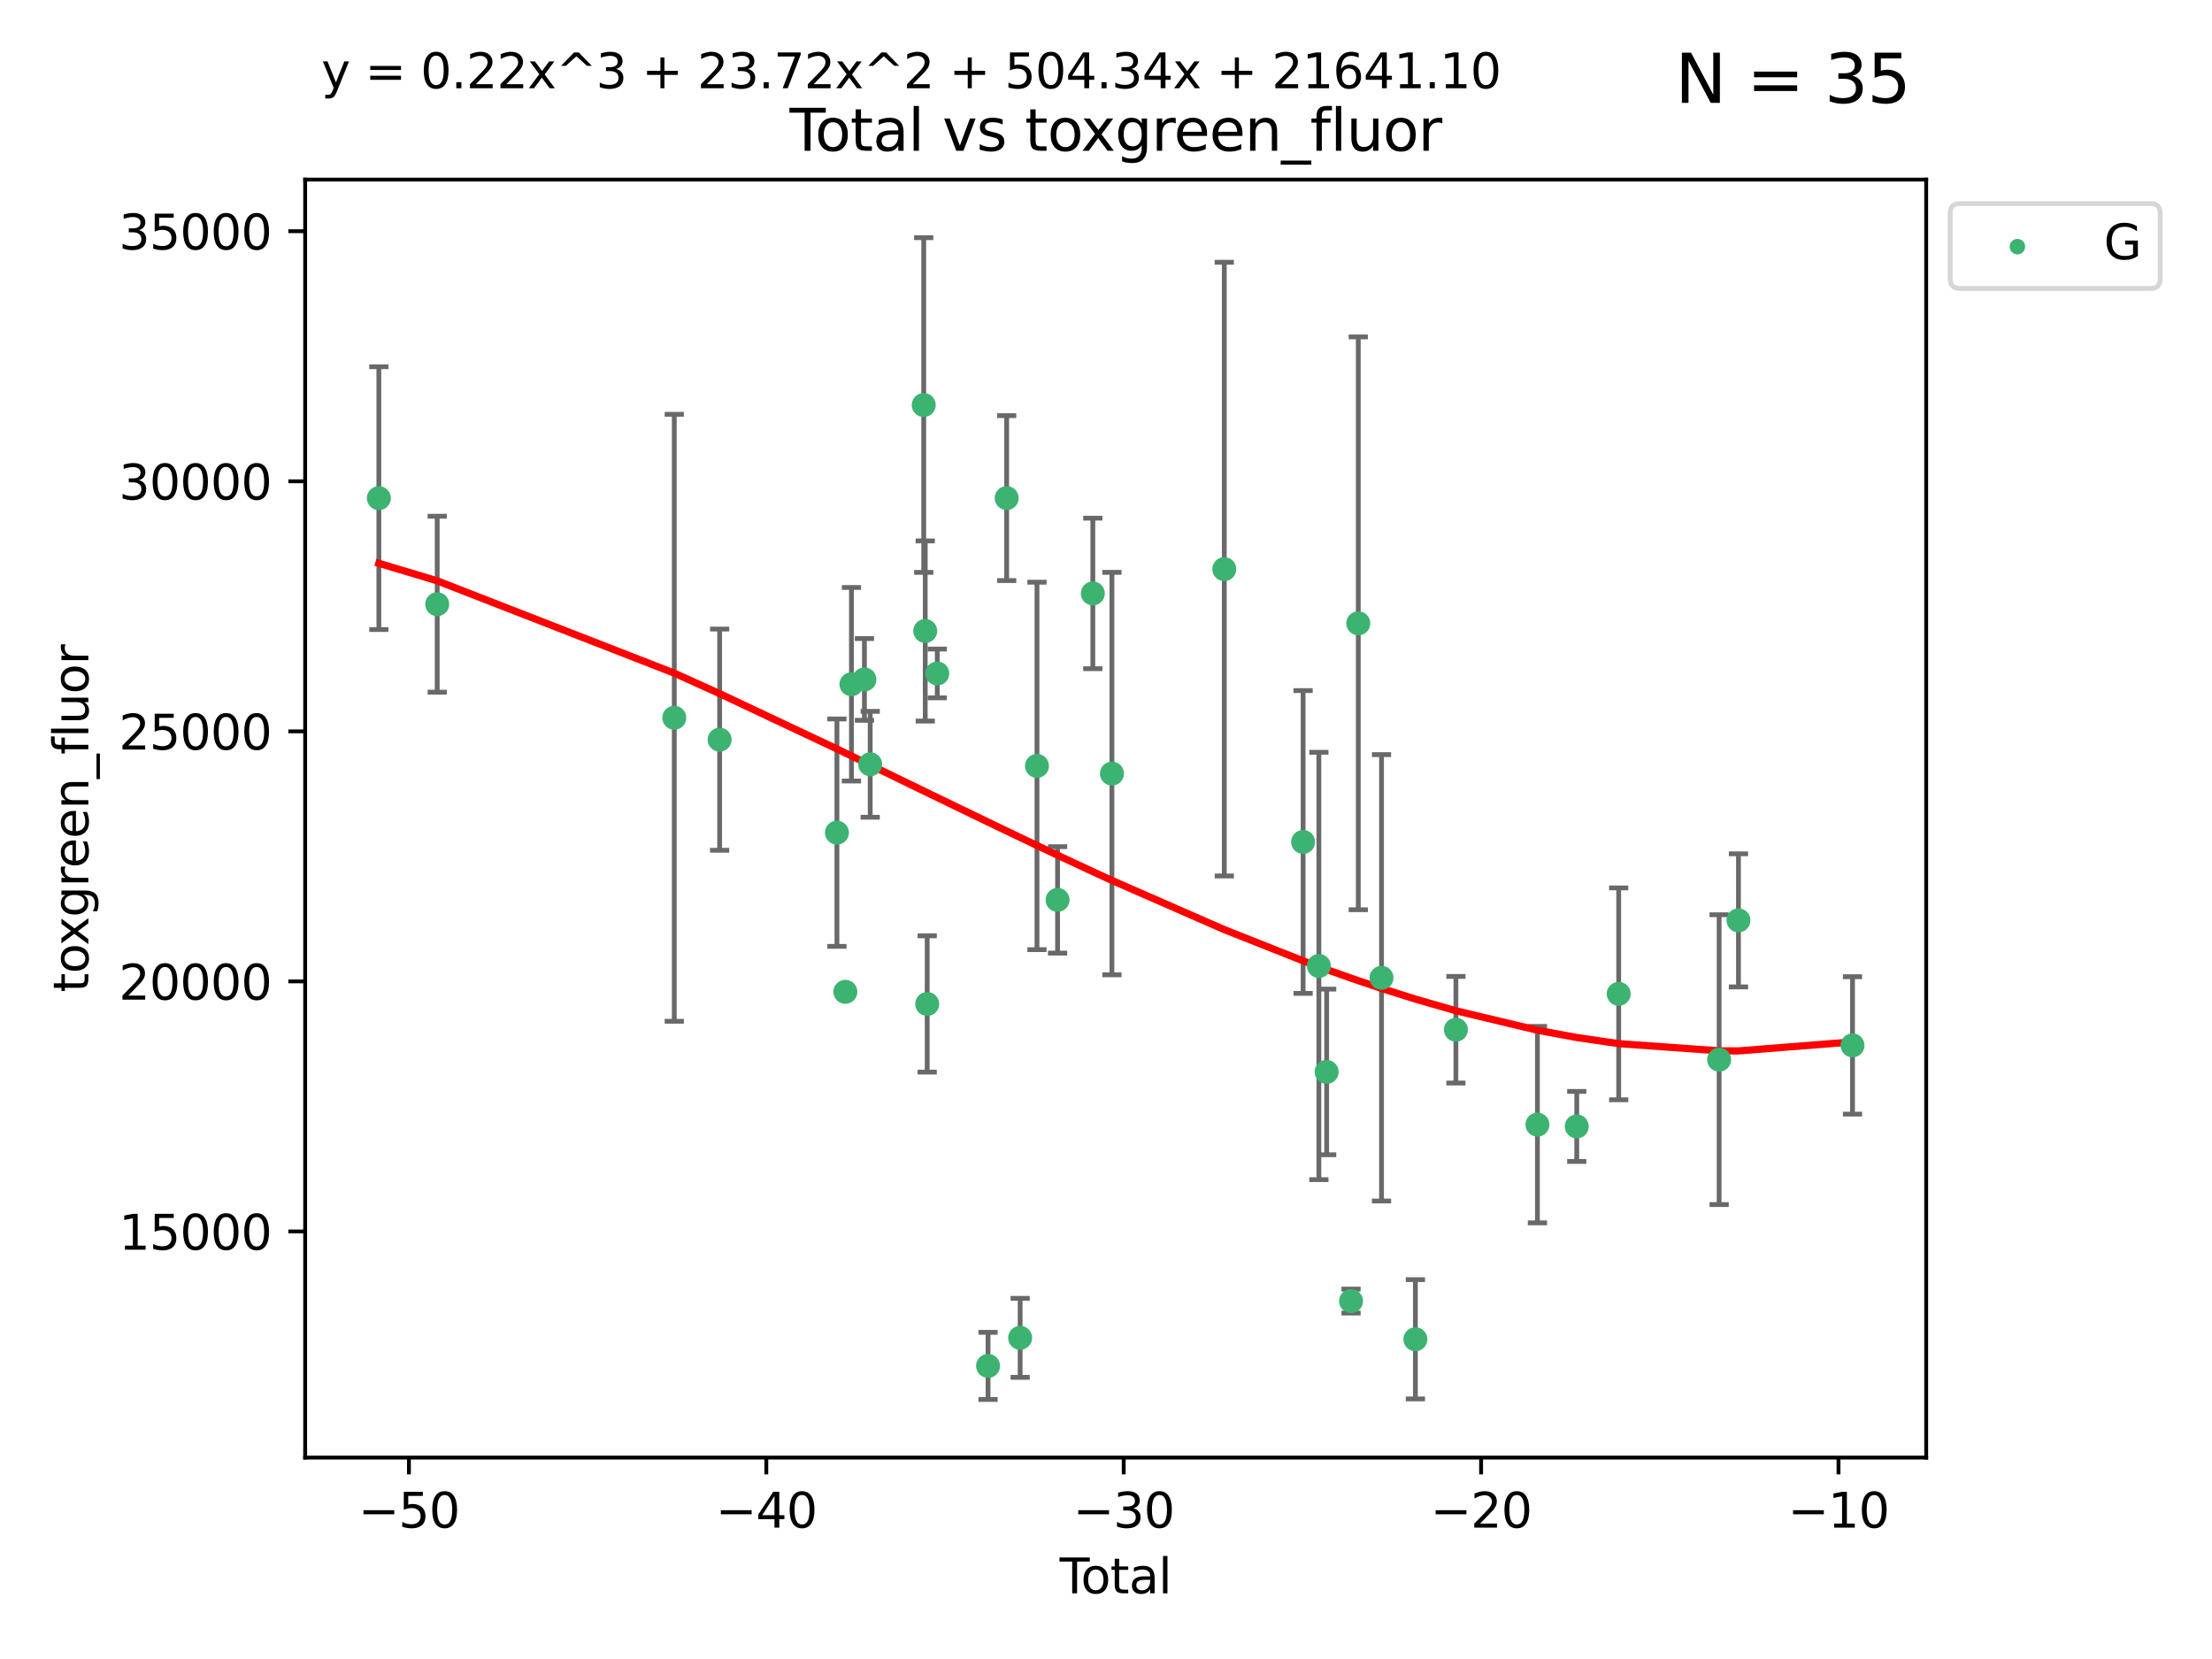 <?xml version="1.0" encoding="utf-8" standalone="no"?>
<!DOCTYPE svg PUBLIC "-//W3C//DTD SVG 1.1//EN"
  "http://www.w3.org/Graphics/SVG/1.1/DTD/svg11.dtd">
<svg xmlns:xlink="http://www.w3.org/1999/xlink" width="460.8pt" height="345.6pt" viewBox="0 0 460.8 345.6" xmlns="http://www.w3.org/2000/svg" version="1.1">
 <defs>
  <style type="text/css">*{stroke-linejoin: round; stroke-linecap: butt}</style>
 </defs>
 <g id="figure_1">
  <g id="patch_1">
   <path d="M 0 345.6 
L 460.8 345.6 
L 460.8 0 
L 0 0 
z
" style="fill: #ffffff"/>
  </g>
  <g id="axes_1">
   <g id="patch_2">
    <path d="M 63.571 303.64 
L 401.26 303.64 
L 401.26 37.411 
L 63.571 37.411 
z
" style="fill: #ffffff"/>
   </g>
   <g id="PathCollection_1">
    <defs>
     <path id="m336110f64f" d="M 0 1.118 
C 0.297 1.118 0.581 1 0.791 0.791 
C 1 0.581 1.118 0.297 1.118 0 
C 1.118 -0.297 1 -0.581 0.791 -0.791 
C 0.581 -1 0.297 -1.118 0 -1.118 
C -0.297 -1.118 -0.581 -1 -0.791 -0.791 
C -1 -0.581 -1.118 -0.297 -1.118 0 
C -1.118 0.297 -1 0.581 -0.791 0.791 
C -0.581 1 -0.297 1.118 0 1.118 
z
" style="stroke: #3cb371"/>
    </defs>
    <g clip-path="url(#p2362383cfd)">
     <use xlink:href="#m336110f64f" x="78.921" y="103.775" style="fill: #3cb371; stroke: #3cb371"/>
     <use xlink:href="#m336110f64f" x="91.076" y="125.865" style="fill: #3cb371; stroke: #3cb371"/>
     <use xlink:href="#m336110f64f" x="140.466" y="149.524" style="fill: #3cb371; stroke: #3cb371"/>
     <use xlink:href="#m336110f64f" x="149.915" y="154.084" style="fill: #3cb371; stroke: #3cb371"/>
     <use xlink:href="#m336110f64f" x="174.347" y="173.46" style="fill: #3cb371; stroke: #3cb371"/>
     <use xlink:href="#m336110f64f" x="176.102" y="206.614" style="fill: #3cb371; stroke: #3cb371"/>
     <use xlink:href="#m336110f64f" x="177.372" y="142.541" style="fill: #3cb371; stroke: #3cb371"/>
     <use xlink:href="#m336110f64f" x="180.076" y="141.539" style="fill: #3cb371; stroke: #3cb371"/>
     <use xlink:href="#m336110f64f" x="181.279" y="159.214" style="fill: #3cb371; stroke: #3cb371"/>
     <use xlink:href="#m336110f64f" x="192.43" y="84.377" style="fill: #3cb371; stroke: #3cb371"/>
     <use xlink:href="#m336110f64f" x="192.744" y="131.445" style="fill: #3cb371; stroke: #3cb371"/>
     <use xlink:href="#m336110f64f" x="193.152" y="209.146" style="fill: #3cb371; stroke: #3cb371"/>
     <use xlink:href="#m336110f64f" x="195.25" y="140.295" style="fill: #3cb371; stroke: #3cb371"/>
     <use xlink:href="#m336110f64f" x="205.829" y="284.544" style="fill: #3cb371; stroke: #3cb371"/>
     <use xlink:href="#m336110f64f" x="209.708" y="103.763" style="fill: #3cb371; stroke: #3cb371"/>
     <use xlink:href="#m336110f64f" x="212.514" y="278.696" style="fill: #3cb371; stroke: #3cb371"/>
     <use xlink:href="#m336110f64f" x="216.022" y="159.555" style="fill: #3cb371; stroke: #3cb371"/>
     <use xlink:href="#m336110f64f" x="220.311" y="187.463" style="fill: #3cb371; stroke: #3cb371"/>
     <use xlink:href="#m336110f64f" x="227.654" y="123.622" style="fill: #3cb371; stroke: #3cb371"/>
     <use xlink:href="#m336110f64f" x="231.636" y="161.152" style="fill: #3cb371; stroke: #3cb371"/>
     <use xlink:href="#m336110f64f" x="255.041" y="118.555" style="fill: #3cb371; stroke: #3cb371"/>
     <use xlink:href="#m336110f64f" x="271.46" y="175.398" style="fill: #3cb371; stroke: #3cb371"/>
     <use xlink:href="#m336110f64f" x="274.747" y="201.228" style="fill: #3cb371; stroke: #3cb371"/>
     <use xlink:href="#m336110f64f" x="276.364" y="223.306" style="fill: #3cb371; stroke: #3cb371"/>
     <use xlink:href="#m336110f64f" x="281.447" y="271.042" style="fill: #3cb371; stroke: #3cb371"/>
     <use xlink:href="#m336110f64f" x="282.955" y="129.846" style="fill: #3cb371; stroke: #3cb371"/>
     <use xlink:href="#m336110f64f" x="287.795" y="203.696" style="fill: #3cb371; stroke: #3cb371"/>
     <use xlink:href="#m336110f64f" x="294.851" y="278.993" style="fill: #3cb371; stroke: #3cb371"/>
     <use xlink:href="#m336110f64f" x="303.293" y="214.513" style="fill: #3cb371; stroke: #3cb371"/>
     <use xlink:href="#m336110f64f" x="320.274" y="234.283" style="fill: #3cb371; stroke: #3cb371"/>
     <use xlink:href="#m336110f64f" x="328.466" y="234.654" style="fill: #3cb371; stroke: #3cb371"/>
     <use xlink:href="#m336110f64f" x="337.204" y="207.036" style="fill: #3cb371; stroke: #3cb371"/>
     <use xlink:href="#m336110f64f" x="358.125" y="220.745" style="fill: #3cb371; stroke: #3cb371"/>
     <use xlink:href="#m336110f64f" x="362.152" y="191.727" style="fill: #3cb371; stroke: #3cb371"/>
     <use xlink:href="#m336110f64f" x="385.911" y="217.775" style="fill: #3cb371; stroke: #3cb371"/>
    </g>
   </g>
   <g id="matplotlib.axis_1">
    <g id="xtick_1">
     <g id="line2d_1">
      <defs>
       <path id="m397d748e3e" d="M 0 0 
L 0 3.5 
" style="stroke: #000000; stroke-width: 0.8"/>
      </defs>
      <g>
       <use xlink:href="#m397d748e3e" x="85.187" y="303.64" style="stroke: #000000; stroke-width: 0.8"/>
      </g>
     </g>
     <g id="text_1">
      <!-- −50 -->
      <g transform="translate(74.634 318.238)scale(0.1 -0.1)">
       <defs>
        <path id="DejaVuSans-2212" d="M 678 2272 
L 4684 2272 
L 4684 1741 
L 678 1741 
L 678 2272 
z
" transform="scale(0.016)"/>
        <path id="DejaVuSans-35" d="M 691 4666 
L 3169 4666 
L 3169 4134 
L 1269 4134 
L 1269 2991 
Q 1406 3038 1543 3061 
Q 1681 3084 1819 3084 
Q 2600 3084 3056 2656 
Q 3513 2228 3513 1497 
Q 3513 744 3044 326 
Q 2575 -91 1722 -91 
Q 1428 -91 1123 -41 
Q 819 9 494 109 
L 494 744 
Q 775 591 1075 516 
Q 1375 441 1709 441 
Q 2250 441 2565 725 
Q 2881 1009 2881 1497 
Q 2881 1984 2565 2268 
Q 2250 2553 1709 2553 
Q 1456 2553 1204 2497 
Q 953 2441 691 2322 
L 691 4666 
z
" transform="scale(0.016)"/>
        <path id="DejaVuSans-30" d="M 2034 4250 
Q 1547 4250 1301 3770 
Q 1056 3291 1056 2328 
Q 1056 1369 1301 889 
Q 1547 409 2034 409 
Q 2525 409 2770 889 
Q 3016 1369 3016 2328 
Q 3016 3291 2770 3770 
Q 2525 4250 2034 4250 
z
M 2034 4750 
Q 2819 4750 3233 4129 
Q 3647 3509 3647 2328 
Q 3647 1150 3233 529 
Q 2819 -91 2034 -91 
Q 1250 -91 836 529 
Q 422 1150 422 2328 
Q 422 3509 836 4129 
Q 1250 4750 2034 4750 
z
" transform="scale(0.016)"/>
       </defs>
       <use xlink:href="#DejaVuSans-2212"/>
       <use xlink:href="#DejaVuSans-35" x="83.789"/>
       <use xlink:href="#DejaVuSans-30" x="147.412"/>
      </g>
     </g>
    </g>
    <g id="xtick_2">
     <g id="line2d_2">
      <g>
       <use xlink:href="#m397d748e3e" x="159.638" y="303.64" style="stroke: #000000; stroke-width: 0.8"/>
      </g>
     </g>
     <g id="text_2">
      <!-- −40 -->
      <g transform="translate(149.086 318.238)scale(0.1 -0.1)">
       <defs>
        <path id="DejaVuSans-34" d="M 2419 4116 
L 825 1625 
L 2419 1625 
L 2419 4116 
z
M 2253 4666 
L 3047 4666 
L 3047 1625 
L 3713 1625 
L 3713 1100 
L 3047 1100 
L 3047 0 
L 2419 0 
L 2419 1100 
L 313 1100 
L 313 1709 
L 2253 4666 
z
" transform="scale(0.016)"/>
       </defs>
       <use xlink:href="#DejaVuSans-2212"/>
       <use xlink:href="#DejaVuSans-34" x="83.789"/>
       <use xlink:href="#DejaVuSans-30" x="147.412"/>
      </g>
     </g>
    </g>
    <g id="xtick_3">
     <g id="line2d_3">
      <g>
       <use xlink:href="#m397d748e3e" x="234.089" y="303.64" style="stroke: #000000; stroke-width: 0.8"/>
      </g>
     </g>
     <g id="text_3">
      <!-- −30 -->
      <g transform="translate(223.537 318.238)scale(0.1 -0.1)">
       <defs>
        <path id="DejaVuSans-33" d="M 2597 2516 
Q 3050 2419 3304 2112 
Q 3559 1806 3559 1356 
Q 3559 666 3084 287 
Q 2609 -91 1734 -91 
Q 1441 -91 1130 -33 
Q 819 25 488 141 
L 488 750 
Q 750 597 1062 519 
Q 1375 441 1716 441 
Q 2309 441 2620 675 
Q 2931 909 2931 1356 
Q 2931 1769 2642 2001 
Q 2353 2234 1838 2234 
L 1294 2234 
L 1294 2753 
L 1863 2753 
Q 2328 2753 2575 2939 
Q 2822 3125 2822 3475 
Q 2822 3834 2567 4026 
Q 2313 4219 1838 4219 
Q 1578 4219 1281 4162 
Q 984 4106 628 3988 
L 628 4550 
Q 988 4650 1302 4700 
Q 1616 4750 1894 4750 
Q 2613 4750 3031 4423 
Q 3450 4097 3450 3541 
Q 3450 3153 3228 2886 
Q 3006 2619 2597 2516 
z
" transform="scale(0.016)"/>
       </defs>
       <use xlink:href="#DejaVuSans-2212"/>
       <use xlink:href="#DejaVuSans-33" x="83.789"/>
       <use xlink:href="#DejaVuSans-30" x="147.412"/>
      </g>
     </g>
    </g>
    <g id="xtick_4">
     <g id="line2d_4">
      <g>
       <use xlink:href="#m397d748e3e" x="308.541" y="303.64" style="stroke: #000000; stroke-width: 0.8"/>
      </g>
     </g>
     <g id="text_4">
      <!-- −20 -->
      <g transform="translate(297.988 318.238)scale(0.1 -0.1)">
       <defs>
        <path id="DejaVuSans-32" d="M 1228 531 
L 3431 531 
L 3431 0 
L 469 0 
L 469 531 
Q 828 903 1448 1529 
Q 2069 2156 2228 2338 
Q 2531 2678 2651 2914 
Q 2772 3150 2772 3378 
Q 2772 3750 2511 3984 
Q 2250 4219 1831 4219 
Q 1534 4219 1204 4116 
Q 875 4013 500 3803 
L 500 4441 
Q 881 4594 1212 4672 
Q 1544 4750 1819 4750 
Q 2544 4750 2975 4387 
Q 3406 4025 3406 3419 
Q 3406 3131 3298 2873 
Q 3191 2616 2906 2266 
Q 2828 2175 2409 1742 
Q 1991 1309 1228 531 
z
" transform="scale(0.016)"/>
       </defs>
       <use xlink:href="#DejaVuSans-2212"/>
       <use xlink:href="#DejaVuSans-32" x="83.789"/>
       <use xlink:href="#DejaVuSans-30" x="147.412"/>
      </g>
     </g>
    </g>
    <g id="xtick_5">
     <g id="line2d_5">
      <g>
       <use xlink:href="#m397d748e3e" x="382.992" y="303.64" style="stroke: #000000; stroke-width: 0.8"/>
      </g>
     </g>
     <g id="text_5">
      <!-- −10 -->
      <g transform="translate(372.44 318.238)scale(0.1 -0.1)">
       <defs>
        <path id="DejaVuSans-31" d="M 794 531 
L 1825 531 
L 1825 4091 
L 703 3866 
L 703 4441 
L 1819 4666 
L 2450 4666 
L 2450 531 
L 3481 531 
L 3481 0 
L 794 0 
L 794 531 
z
" transform="scale(0.016)"/>
       </defs>
       <use xlink:href="#DejaVuSans-2212"/>
       <use xlink:href="#DejaVuSans-31" x="83.789"/>
       <use xlink:href="#DejaVuSans-30" x="147.412"/>
      </g>
     </g>
    </g>
    <g id="text_6">
     <!-- Total -->
     <g transform="translate(220.739 331.917)scale(0.1 -0.1)">
      <defs>
       <path id="DejaVuSans-54" d="M -19 4666 
L 3928 4666 
L 3928 4134 
L 2272 4134 
L 2272 0 
L 1638 0 
L 1638 4134 
L -19 4134 
L -19 4666 
z
" transform="scale(0.016)"/>
       <path id="DejaVuSans-6f" d="M 1959 3097 
Q 1497 3097 1228 2736 
Q 959 2375 959 1747 
Q 959 1119 1226 758 
Q 1494 397 1959 397 
Q 2419 397 2687 759 
Q 2956 1122 2956 1747 
Q 2956 2369 2687 2733 
Q 2419 3097 1959 3097 
z
M 1959 3584 
Q 2709 3584 3137 3096 
Q 3566 2609 3566 1747 
Q 3566 888 3137 398 
Q 2709 -91 1959 -91 
Q 1206 -91 779 398 
Q 353 888 353 1747 
Q 353 2609 779 3096 
Q 1206 3584 1959 3584 
z
" transform="scale(0.016)"/>
       <path id="DejaVuSans-74" d="M 1172 4494 
L 1172 3500 
L 2356 3500 
L 2356 3053 
L 1172 3053 
L 1172 1153 
Q 1172 725 1289 603 
Q 1406 481 1766 481 
L 2356 481 
L 2356 0 
L 1766 0 
Q 1100 0 847 248 
Q 594 497 594 1153 
L 594 3053 
L 172 3053 
L 172 3500 
L 594 3500 
L 594 4494 
L 1172 4494 
z
" transform="scale(0.016)"/>
       <path id="DejaVuSans-61" d="M 2194 1759 
Q 1497 1759 1228 1600 
Q 959 1441 959 1056 
Q 959 750 1161 570 
Q 1363 391 1709 391 
Q 2188 391 2477 730 
Q 2766 1069 2766 1631 
L 2766 1759 
L 2194 1759 
z
M 3341 1997 
L 3341 0 
L 2766 0 
L 2766 531 
Q 2569 213 2275 61 
Q 1981 -91 1556 -91 
Q 1019 -91 701 211 
Q 384 513 384 1019 
Q 384 1609 779 1909 
Q 1175 2209 1959 2209 
L 2766 2209 
L 2766 2266 
Q 2766 2663 2505 2880 
Q 2244 3097 1772 3097 
Q 1472 3097 1187 3025 
Q 903 2953 641 2809 
L 641 3341 
Q 956 3463 1253 3523 
Q 1550 3584 1831 3584 
Q 2591 3584 2966 3190 
Q 3341 2797 3341 1997 
z
" transform="scale(0.016)"/>
       <path id="DejaVuSans-6c" d="M 603 4863 
L 1178 4863 
L 1178 0 
L 603 0 
L 603 4863 
z
" transform="scale(0.016)"/>
      </defs>
      <use xlink:href="#DejaVuSans-54"/>
      <use xlink:href="#DejaVuSans-6f" x="44.084"/>
      <use xlink:href="#DejaVuSans-74" x="105.266"/>
      <use xlink:href="#DejaVuSans-61" x="144.475"/>
      <use xlink:href="#DejaVuSans-6c" x="205.754"/>
     </g>
    </g>
   </g>
   <g id="matplotlib.axis_2">
    <g id="ytick_1">
     <g id="line2d_6">
      <defs>
       <path id="m532c360457" d="M 0 0 
L -3.5 0 
" style="stroke: #000000; stroke-width: 0.8"/>
      </defs>
      <g>
       <use xlink:href="#m532c360457" x="63.571" y="256.533" style="stroke: #000000; stroke-width: 0.8"/>
      </g>
     </g>
     <g id="text_7">
      <!-- 15000 -->
      <g transform="translate(24.759 260.332)scale(0.1 -0.1)">
       <use xlink:href="#DejaVuSans-31"/>
       <use xlink:href="#DejaVuSans-35" x="63.623"/>
       <use xlink:href="#DejaVuSans-30" x="127.246"/>
       <use xlink:href="#DejaVuSans-30" x="190.869"/>
       <use xlink:href="#DejaVuSans-30" x="254.492"/>
      </g>
     </g>
    </g>
    <g id="ytick_2">
     <g id="line2d_7">
      <g>
       <use xlink:href="#m532c360457" x="63.571" y="204.442" style="stroke: #000000; stroke-width: 0.8"/>
      </g>
     </g>
     <g id="text_8">
      <!-- 20000 -->
      <g transform="translate(24.759 208.241)scale(0.1 -0.1)">
       <use xlink:href="#DejaVuSans-32"/>
       <use xlink:href="#DejaVuSans-30" x="63.623"/>
       <use xlink:href="#DejaVuSans-30" x="127.246"/>
       <use xlink:href="#DejaVuSans-30" x="190.869"/>
       <use xlink:href="#DejaVuSans-30" x="254.492"/>
      </g>
     </g>
    </g>
    <g id="ytick_3">
     <g id="line2d_8">
      <g>
       <use xlink:href="#m532c360457" x="63.571" y="152.35" style="stroke: #000000; stroke-width: 0.8"/>
      </g>
     </g>
     <g id="text_9">
      <!-- 25000 -->
      <g transform="translate(24.759 156.149)scale(0.1 -0.1)">
       <use xlink:href="#DejaVuSans-32"/>
       <use xlink:href="#DejaVuSans-35" x="63.623"/>
       <use xlink:href="#DejaVuSans-30" x="127.246"/>
       <use xlink:href="#DejaVuSans-30" x="190.869"/>
       <use xlink:href="#DejaVuSans-30" x="254.492"/>
      </g>
     </g>
    </g>
    <g id="ytick_4">
     <g id="line2d_9">
      <g>
       <use xlink:href="#m532c360457" x="63.571" y="100.259" style="stroke: #000000; stroke-width: 0.8"/>
      </g>
     </g>
     <g id="text_10">
      <!-- 30000 -->
      <g transform="translate(24.759 104.058)scale(0.1 -0.1)">
       <use xlink:href="#DejaVuSans-33"/>
       <use xlink:href="#DejaVuSans-30" x="63.623"/>
       <use xlink:href="#DejaVuSans-30" x="127.246"/>
       <use xlink:href="#DejaVuSans-30" x="190.869"/>
       <use xlink:href="#DejaVuSans-30" x="254.492"/>
      </g>
     </g>
    </g>
    <g id="ytick_5">
     <g id="line2d_10">
      <g>
       <use xlink:href="#m532c360457" x="63.571" y="48.167" style="stroke: #000000; stroke-width: 0.8"/>
      </g>
     </g>
     <g id="text_11">
      <!-- 35000 -->
      <g transform="translate(24.759 51.967)scale(0.1 -0.1)">
       <use xlink:href="#DejaVuSans-33"/>
       <use xlink:href="#DejaVuSans-35" x="63.623"/>
       <use xlink:href="#DejaVuSans-30" x="127.246"/>
       <use xlink:href="#DejaVuSans-30" x="190.869"/>
       <use xlink:href="#DejaVuSans-30" x="254.492"/>
      </g>
     </g>
    </g>
    <g id="text_12">
     <!-- toxgreen_fluor -->
     <g transform="translate(18.401 206.72)rotate(-90)scale(0.1 -0.1)">
      <defs>
       <path id="DejaVuSans-78" d="M 3513 3500 
L 2247 1797 
L 3578 0 
L 2900 0 
L 1881 1375 
L 863 0 
L 184 0 
L 1544 1831 
L 300 3500 
L 978 3500 
L 1906 2253 
L 2834 3500 
L 3513 3500 
z
" transform="scale(0.016)"/>
       <path id="DejaVuSans-67" d="M 2906 1791 
Q 2906 2416 2648 2759 
Q 2391 3103 1925 3103 
Q 1463 3103 1205 2759 
Q 947 2416 947 1791 
Q 947 1169 1205 825 
Q 1463 481 1925 481 
Q 2391 481 2648 825 
Q 2906 1169 2906 1791 
z
M 3481 434 
Q 3481 -459 3084 -895 
Q 2688 -1331 1869 -1331 
Q 1566 -1331 1297 -1286 
Q 1028 -1241 775 -1147 
L 775 -588 
Q 1028 -725 1275 -790 
Q 1522 -856 1778 -856 
Q 2344 -856 2625 -561 
Q 2906 -266 2906 331 
L 2906 616 
Q 2728 306 2450 153 
Q 2172 0 1784 0 
Q 1141 0 747 490 
Q 353 981 353 1791 
Q 353 2603 747 3093 
Q 1141 3584 1784 3584 
Q 2172 3584 2450 3431 
Q 2728 3278 2906 2969 
L 2906 3500 
L 3481 3500 
L 3481 434 
z
" transform="scale(0.016)"/>
       <path id="DejaVuSans-72" d="M 2631 2963 
Q 2534 3019 2420 3045 
Q 2306 3072 2169 3072 
Q 1681 3072 1420 2755 
Q 1159 2438 1159 1844 
L 1159 0 
L 581 0 
L 581 3500 
L 1159 3500 
L 1159 2956 
Q 1341 3275 1631 3429 
Q 1922 3584 2338 3584 
Q 2397 3584 2469 3576 
Q 2541 3569 2628 3553 
L 2631 2963 
z
" transform="scale(0.016)"/>
       <path id="DejaVuSans-65" d="M 3597 1894 
L 3597 1613 
L 953 1613 
Q 991 1019 1311 708 
Q 1631 397 2203 397 
Q 2534 397 2845 478 
Q 3156 559 3463 722 
L 3463 178 
Q 3153 47 2828 -22 
Q 2503 -91 2169 -91 
Q 1331 -91 842 396 
Q 353 884 353 1716 
Q 353 2575 817 3079 
Q 1281 3584 2069 3584 
Q 2775 3584 3186 3129 
Q 3597 2675 3597 1894 
z
M 3022 2063 
Q 3016 2534 2758 2815 
Q 2500 3097 2075 3097 
Q 1594 3097 1305 2825 
Q 1016 2553 972 2059 
L 3022 2063 
z
" transform="scale(0.016)"/>
       <path id="DejaVuSans-6e" d="M 3513 2113 
L 3513 0 
L 2938 0 
L 2938 2094 
Q 2938 2591 2744 2837 
Q 2550 3084 2163 3084 
Q 1697 3084 1428 2787 
Q 1159 2491 1159 1978 
L 1159 0 
L 581 0 
L 581 3500 
L 1159 3500 
L 1159 2956 
Q 1366 3272 1645 3428 
Q 1925 3584 2291 3584 
Q 2894 3584 3203 3211 
Q 3513 2838 3513 2113 
z
" transform="scale(0.016)"/>
       <path id="DejaVuSans-5f" d="M 3263 -1063 
L 3263 -1509 
L -63 -1509 
L -63 -1063 
L 3263 -1063 
z
" transform="scale(0.016)"/>
       <path id="DejaVuSans-66" d="M 2375 4863 
L 2375 4384 
L 1825 4384 
Q 1516 4384 1395 4259 
Q 1275 4134 1275 3809 
L 1275 3500 
L 2222 3500 
L 2222 3053 
L 1275 3053 
L 1275 0 
L 697 0 
L 697 3053 
L 147 3053 
L 147 3500 
L 697 3500 
L 697 3744 
Q 697 4328 969 4595 
Q 1241 4863 1831 4863 
L 2375 4863 
z
" transform="scale(0.016)"/>
       <path id="DejaVuSans-75" d="M 544 1381 
L 544 3500 
L 1119 3500 
L 1119 1403 
Q 1119 906 1312 657 
Q 1506 409 1894 409 
Q 2359 409 2629 706 
Q 2900 1003 2900 1516 
L 2900 3500 
L 3475 3500 
L 3475 0 
L 2900 0 
L 2900 538 
Q 2691 219 2414 64 
Q 2138 -91 1772 -91 
Q 1169 -91 856 284 
Q 544 659 544 1381 
z
M 1991 3584 
L 1991 3584 
z
" transform="scale(0.016)"/>
      </defs>
      <use xlink:href="#DejaVuSans-74"/>
      <use xlink:href="#DejaVuSans-6f" x="39.209"/>
      <use xlink:href="#DejaVuSans-78" x="97.266"/>
      <use xlink:href="#DejaVuSans-67" x="156.445"/>
      <use xlink:href="#DejaVuSans-72" x="219.922"/>
      <use xlink:href="#DejaVuSans-65" x="258.785"/>
      <use xlink:href="#DejaVuSans-65" x="320.309"/>
      <use xlink:href="#DejaVuSans-6e" x="381.832"/>
      <use xlink:href="#DejaVuSans-5f" x="445.211"/>
      <use xlink:href="#DejaVuSans-66" x="495.211"/>
      <use xlink:href="#DejaVuSans-6c" x="530.416"/>
      <use xlink:href="#DejaVuSans-75" x="558.199"/>
      <use xlink:href="#DejaVuSans-6f" x="621.578"/>
      <use xlink:href="#DejaVuSans-72" x="682.76"/>
     </g>
    </g>
   </g>
   <g id="LineCollection_1">
    <path d="M 78.921 131.146 
L 78.921 76.404 
" clip-path="url(#p2362383cfd)" style="fill: none; stroke: #696969"/>
    <path d="M 91.076 144.188 
L 91.076 107.542 
" clip-path="url(#p2362383cfd)" style="fill: none; stroke: #696969"/>
    <path d="M 140.466 212.746 
L 140.466 86.302 
" clip-path="url(#p2362383cfd)" style="fill: none; stroke: #696969"/>
    <path d="M 149.915 177.124 
L 149.915 131.044 
" clip-path="url(#p2362383cfd)" style="fill: none; stroke: #696969"/>
    <path d="M 174.347 197.144 
L 174.347 149.775 
" clip-path="url(#p2362383cfd)" style="fill: none; stroke: #696969"/>
    <path d="M 176.102 207.326 
L 176.102 205.903 
" clip-path="url(#p2362383cfd)" style="fill: none; stroke: #696969"/>
    <path d="M 177.372 162.696 
L 177.372 122.386 
" clip-path="url(#p2362383cfd)" style="fill: none; stroke: #696969"/>
    <path d="M 180.076 150.056 
L 180.076 133.022 
" clip-path="url(#p2362383cfd)" style="fill: none; stroke: #696969"/>
    <path d="M 181.279 170.243 
L 181.279 148.185 
" clip-path="url(#p2362383cfd)" style="fill: none; stroke: #696969"/>
    <path d="M 192.43 119.241 
L 192.43 49.513 
" clip-path="url(#p2362383cfd)" style="fill: none; stroke: #696969"/>
    <path d="M 192.744 150.207 
L 192.744 112.683 
" clip-path="url(#p2362383cfd)" style="fill: none; stroke: #696969"/>
    <path d="M 193.152 223.342 
L 193.152 194.951 
" clip-path="url(#p2362383cfd)" style="fill: none; stroke: #696969"/>
    <path d="M 195.25 145.376 
L 195.25 135.214 
" clip-path="url(#p2362383cfd)" style="fill: none; stroke: #696969"/>
    <path d="M 205.829 291.539 
L 205.829 277.55 
" clip-path="url(#p2362383cfd)" style="fill: none; stroke: #696969"/>
    <path d="M 209.708 120.942 
L 209.708 86.584 
" clip-path="url(#p2362383cfd)" style="fill: none; stroke: #696969"/>
    <path d="M 212.514 286.924 
L 212.514 270.468 
" clip-path="url(#p2362383cfd)" style="fill: none; stroke: #696969"/>
    <path d="M 216.022 197.827 
L 216.022 121.283 
" clip-path="url(#p2362383cfd)" style="fill: none; stroke: #696969"/>
    <path d="M 220.311 198.549 
L 220.311 176.378 
" clip-path="url(#p2362383cfd)" style="fill: none; stroke: #696969"/>
    <path d="M 227.654 139.305 
L 227.654 107.94 
" clip-path="url(#p2362383cfd)" style="fill: none; stroke: #696969"/>
    <path d="M 231.636 203.073 
L 231.636 119.23 
" clip-path="url(#p2362383cfd)" style="fill: none; stroke: #696969"/>
    <path d="M 255.041 182.478 
L 255.041 54.631 
" clip-path="url(#p2362383cfd)" style="fill: none; stroke: #696969"/>
    <path d="M 271.46 206.933 
L 271.46 143.863 
" clip-path="url(#p2362383cfd)" style="fill: none; stroke: #696969"/>
    <path d="M 274.747 245.743 
L 274.747 156.712 
" clip-path="url(#p2362383cfd)" style="fill: none; stroke: #696969"/>
    <path d="M 276.364 240.557 
L 276.364 206.055 
" clip-path="url(#p2362383cfd)" style="fill: none; stroke: #696969"/>
    <path d="M 281.447 273.541 
L 281.447 268.542 
" clip-path="url(#p2362383cfd)" style="fill: none; stroke: #696969"/>
    <path d="M 282.955 189.513 
L 282.955 70.179 
" clip-path="url(#p2362383cfd)" style="fill: none; stroke: #696969"/>
    <path d="M 287.795 250.19 
L 287.795 157.202 
" clip-path="url(#p2362383cfd)" style="fill: none; stroke: #696969"/>
    <path d="M 294.851 291.418 
L 294.851 266.567 
" clip-path="url(#p2362383cfd)" style="fill: none; stroke: #696969"/>
    <path d="M 303.293 225.615 
L 303.293 203.411 
" clip-path="url(#p2362383cfd)" style="fill: none; stroke: #696969"/>
    <path d="M 320.274 254.743 
L 320.274 213.822 
" clip-path="url(#p2362383cfd)" style="fill: none; stroke: #696969"/>
    <path d="M 328.466 241.952 
L 328.466 227.357 
" clip-path="url(#p2362383cfd)" style="fill: none; stroke: #696969"/>
    <path d="M 337.204 229.104 
L 337.204 184.969 
" clip-path="url(#p2362383cfd)" style="fill: none; stroke: #696969"/>
    <path d="M 358.125 250.932 
L 358.125 190.557 
" clip-path="url(#p2362383cfd)" style="fill: none; stroke: #696969"/>
    <path d="M 362.152 205.591 
L 362.152 177.864 
" clip-path="url(#p2362383cfd)" style="fill: none; stroke: #696969"/>
    <path d="M 385.911 232.086 
L 385.911 203.464 
" clip-path="url(#p2362383cfd)" style="fill: none; stroke: #696969"/>
   </g>
   <g id="line2d_11">
    <defs>
     <path id="mc131f97921" d="M 2 0 
L -2 -0 
" style="stroke: #696969"/>
    </defs>
    <g clip-path="url(#p2362383cfd)">
     <use xlink:href="#mc131f97921" x="78.921" y="131.146" style="fill: #696969; stroke: #696969"/>
     <use xlink:href="#mc131f97921" x="91.076" y="144.188" style="fill: #696969; stroke: #696969"/>
     <use xlink:href="#mc131f97921" x="140.466" y="212.746" style="fill: #696969; stroke: #696969"/>
     <use xlink:href="#mc131f97921" x="149.915" y="177.124" style="fill: #696969; stroke: #696969"/>
     <use xlink:href="#mc131f97921" x="174.347" y="197.144" style="fill: #696969; stroke: #696969"/>
     <use xlink:href="#mc131f97921" x="176.102" y="207.326" style="fill: #696969; stroke: #696969"/>
     <use xlink:href="#mc131f97921" x="177.372" y="162.696" style="fill: #696969; stroke: #696969"/>
     <use xlink:href="#mc131f97921" x="180.076" y="150.056" style="fill: #696969; stroke: #696969"/>
     <use xlink:href="#mc131f97921" x="181.279" y="170.243" style="fill: #696969; stroke: #696969"/>
     <use xlink:href="#mc131f97921" x="192.43" y="119.241" style="fill: #696969; stroke: #696969"/>
     <use xlink:href="#mc131f97921" x="192.744" y="150.207" style="fill: #696969; stroke: #696969"/>
     <use xlink:href="#mc131f97921" x="193.152" y="223.342" style="fill: #696969; stroke: #696969"/>
     <use xlink:href="#mc131f97921" x="195.25" y="145.376" style="fill: #696969; stroke: #696969"/>
     <use xlink:href="#mc131f97921" x="205.829" y="291.539" style="fill: #696969; stroke: #696969"/>
     <use xlink:href="#mc131f97921" x="209.708" y="120.942" style="fill: #696969; stroke: #696969"/>
     <use xlink:href="#mc131f97921" x="212.514" y="286.924" style="fill: #696969; stroke: #696969"/>
     <use xlink:href="#mc131f97921" x="216.022" y="197.827" style="fill: #696969; stroke: #696969"/>
     <use xlink:href="#mc131f97921" x="220.311" y="198.549" style="fill: #696969; stroke: #696969"/>
     <use xlink:href="#mc131f97921" x="227.654" y="139.305" style="fill: #696969; stroke: #696969"/>
     <use xlink:href="#mc131f97921" x="231.636" y="203.073" style="fill: #696969; stroke: #696969"/>
     <use xlink:href="#mc131f97921" x="255.041" y="182.478" style="fill: #696969; stroke: #696969"/>
     <use xlink:href="#mc131f97921" x="271.46" y="206.933" style="fill: #696969; stroke: #696969"/>
     <use xlink:href="#mc131f97921" x="274.747" y="245.743" style="fill: #696969; stroke: #696969"/>
     <use xlink:href="#mc131f97921" x="276.364" y="240.557" style="fill: #696969; stroke: #696969"/>
     <use xlink:href="#mc131f97921" x="281.447" y="273.541" style="fill: #696969; stroke: #696969"/>
     <use xlink:href="#mc131f97921" x="282.955" y="189.513" style="fill: #696969; stroke: #696969"/>
     <use xlink:href="#mc131f97921" x="287.795" y="250.19" style="fill: #696969; stroke: #696969"/>
     <use xlink:href="#mc131f97921" x="294.851" y="291.418" style="fill: #696969; stroke: #696969"/>
     <use xlink:href="#mc131f97921" x="303.293" y="225.615" style="fill: #696969; stroke: #696969"/>
     <use xlink:href="#mc131f97921" x="320.274" y="254.743" style="fill: #696969; stroke: #696969"/>
     <use xlink:href="#mc131f97921" x="328.466" y="241.952" style="fill: #696969; stroke: #696969"/>
     <use xlink:href="#mc131f97921" x="337.204" y="229.104" style="fill: #696969; stroke: #696969"/>
     <use xlink:href="#mc131f97921" x="358.125" y="250.932" style="fill: #696969; stroke: #696969"/>
     <use xlink:href="#mc131f97921" x="362.152" y="205.591" style="fill: #696969; stroke: #696969"/>
     <use xlink:href="#mc131f97921" x="385.911" y="232.086" style="fill: #696969; stroke: #696969"/>
    </g>
   </g>
   <g id="line2d_12">
    <g clip-path="url(#p2362383cfd)">
     <use xlink:href="#mc131f97921" x="78.921" y="76.404" style="fill: #696969; stroke: #696969"/>
     <use xlink:href="#mc131f97921" x="91.076" y="107.542" style="fill: #696969; stroke: #696969"/>
     <use xlink:href="#mc131f97921" x="140.466" y="86.302" style="fill: #696969; stroke: #696969"/>
     <use xlink:href="#mc131f97921" x="149.915" y="131.044" style="fill: #696969; stroke: #696969"/>
     <use xlink:href="#mc131f97921" x="174.347" y="149.775" style="fill: #696969; stroke: #696969"/>
     <use xlink:href="#mc131f97921" x="176.102" y="205.903" style="fill: #696969; stroke: #696969"/>
     <use xlink:href="#mc131f97921" x="177.372" y="122.386" style="fill: #696969; stroke: #696969"/>
     <use xlink:href="#mc131f97921" x="180.076" y="133.022" style="fill: #696969; stroke: #696969"/>
     <use xlink:href="#mc131f97921" x="181.279" y="148.185" style="fill: #696969; stroke: #696969"/>
     <use xlink:href="#mc131f97921" x="192.43" y="49.513" style="fill: #696969; stroke: #696969"/>
     <use xlink:href="#mc131f97921" x="192.744" y="112.683" style="fill: #696969; stroke: #696969"/>
     <use xlink:href="#mc131f97921" x="193.152" y="194.951" style="fill: #696969; stroke: #696969"/>
     <use xlink:href="#mc131f97921" x="195.25" y="135.214" style="fill: #696969; stroke: #696969"/>
     <use xlink:href="#mc131f97921" x="205.829" y="277.55" style="fill: #696969; stroke: #696969"/>
     <use xlink:href="#mc131f97921" x="209.708" y="86.584" style="fill: #696969; stroke: #696969"/>
     <use xlink:href="#mc131f97921" x="212.514" y="270.468" style="fill: #696969; stroke: #696969"/>
     <use xlink:href="#mc131f97921" x="216.022" y="121.283" style="fill: #696969; stroke: #696969"/>
     <use xlink:href="#mc131f97921" x="220.311" y="176.378" style="fill: #696969; stroke: #696969"/>
     <use xlink:href="#mc131f97921" x="227.654" y="107.94" style="fill: #696969; stroke: #696969"/>
     <use xlink:href="#mc131f97921" x="231.636" y="119.23" style="fill: #696969; stroke: #696969"/>
     <use xlink:href="#mc131f97921" x="255.041" y="54.631" style="fill: #696969; stroke: #696969"/>
     <use xlink:href="#mc131f97921" x="271.46" y="143.863" style="fill: #696969; stroke: #696969"/>
     <use xlink:href="#mc131f97921" x="274.747" y="156.712" style="fill: #696969; stroke: #696969"/>
     <use xlink:href="#mc131f97921" x="276.364" y="206.055" style="fill: #696969; stroke: #696969"/>
     <use xlink:href="#mc131f97921" x="281.447" y="268.542" style="fill: #696969; stroke: #696969"/>
     <use xlink:href="#mc131f97921" x="282.955" y="70.179" style="fill: #696969; stroke: #696969"/>
     <use xlink:href="#mc131f97921" x="287.795" y="157.202" style="fill: #696969; stroke: #696969"/>
     <use xlink:href="#mc131f97921" x="294.851" y="266.567" style="fill: #696969; stroke: #696969"/>
     <use xlink:href="#mc131f97921" x="303.293" y="203.411" style="fill: #696969; stroke: #696969"/>
     <use xlink:href="#mc131f97921" x="320.274" y="213.822" style="fill: #696969; stroke: #696969"/>
     <use xlink:href="#mc131f97921" x="328.466" y="227.357" style="fill: #696969; stroke: #696969"/>
     <use xlink:href="#mc131f97921" x="337.204" y="184.969" style="fill: #696969; stroke: #696969"/>
     <use xlink:href="#mc131f97921" x="358.125" y="190.557" style="fill: #696969; stroke: #696969"/>
     <use xlink:href="#mc131f97921" x="362.152" y="177.864" style="fill: #696969; stroke: #696969"/>
     <use xlink:href="#mc131f97921" x="385.911" y="203.464" style="fill: #696969; stroke: #696969"/>
    </g>
   </g>
   <g id="line2d_13">
    <path d="M 78.921 117.348 
L 91.076 120.998 
L 140.466 140.231 
L 149.915 144.497 
L 174.347 156.014 
L 176.102 156.859 
L 177.372 157.472 
L 180.076 158.779 
L 181.279 159.361 
L 192.43 164.77 
L 192.744 164.923 
L 193.152 165.12 
L 195.25 166.138 
L 205.829 171.254 
L 209.708 173.117 
L 212.514 174.459 
L 216.022 176.128 
L 220.311 178.155 
L 227.654 181.58 
L 231.636 183.41 
L 255.041 193.655 
L 271.46 200.16 
L 274.747 201.38 
L 276.364 201.969 
L 281.447 203.77 
L 282.955 204.289 
L 287.795 205.908 
L 294.851 208.131 
L 303.293 210.561 
L 320.274 214.614 
L 328.466 216.133 
L 337.204 217.41 
L 358.125 218.905 
L 362.152 218.921 
L 385.911 217.049 
" clip-path="url(#p2362383cfd)" style="fill: none; stroke: #ff0000; stroke-width: 1.5; stroke-linecap: square"/>
   </g>
   <g id="line2d_14">
    <defs>
     <path id="md8d1ec6c2e" d="M 0 2 
C 0.53 2 1.039 1.789 1.414 1.414 
C 1.789 1.039 2 0.53 2 0 
C 2 -0.53 1.789 -1.039 1.414 -1.414 
C 1.039 -1.789 0.53 -2 0 -2 
C -0.53 -2 -1.039 -1.789 -1.414 -1.414 
C -1.789 -1.039 -2 -0.53 -2 0 
C -2 0.53 -1.789 1.039 -1.414 1.414 
C -1.039 1.789 -0.53 2 0 2 
z
" style="stroke: #3cb371"/>
    </defs>
    <g clip-path="url(#p2362383cfd)">
     <use xlink:href="#md8d1ec6c2e" x="78.921" y="103.775" style="fill: #3cb371; stroke: #3cb371"/>
     <use xlink:href="#md8d1ec6c2e" x="91.076" y="125.865" style="fill: #3cb371; stroke: #3cb371"/>
     <use xlink:href="#md8d1ec6c2e" x="140.466" y="149.524" style="fill: #3cb371; stroke: #3cb371"/>
     <use xlink:href="#md8d1ec6c2e" x="149.915" y="154.084" style="fill: #3cb371; stroke: #3cb371"/>
     <use xlink:href="#md8d1ec6c2e" x="174.347" y="173.46" style="fill: #3cb371; stroke: #3cb371"/>
     <use xlink:href="#md8d1ec6c2e" x="176.102" y="206.614" style="fill: #3cb371; stroke: #3cb371"/>
     <use xlink:href="#md8d1ec6c2e" x="177.372" y="142.541" style="fill: #3cb371; stroke: #3cb371"/>
     <use xlink:href="#md8d1ec6c2e" x="180.076" y="141.539" style="fill: #3cb371; stroke: #3cb371"/>
     <use xlink:href="#md8d1ec6c2e" x="181.279" y="159.214" style="fill: #3cb371; stroke: #3cb371"/>
     <use xlink:href="#md8d1ec6c2e" x="192.43" y="84.377" style="fill: #3cb371; stroke: #3cb371"/>
     <use xlink:href="#md8d1ec6c2e" x="192.744" y="131.445" style="fill: #3cb371; stroke: #3cb371"/>
     <use xlink:href="#md8d1ec6c2e" x="193.152" y="209.146" style="fill: #3cb371; stroke: #3cb371"/>
     <use xlink:href="#md8d1ec6c2e" x="195.25" y="140.295" style="fill: #3cb371; stroke: #3cb371"/>
     <use xlink:href="#md8d1ec6c2e" x="205.829" y="284.544" style="fill: #3cb371; stroke: #3cb371"/>
     <use xlink:href="#md8d1ec6c2e" x="209.708" y="103.763" style="fill: #3cb371; stroke: #3cb371"/>
     <use xlink:href="#md8d1ec6c2e" x="212.514" y="278.696" style="fill: #3cb371; stroke: #3cb371"/>
     <use xlink:href="#md8d1ec6c2e" x="216.022" y="159.555" style="fill: #3cb371; stroke: #3cb371"/>
     <use xlink:href="#md8d1ec6c2e" x="220.311" y="187.463" style="fill: #3cb371; stroke: #3cb371"/>
     <use xlink:href="#md8d1ec6c2e" x="227.654" y="123.622" style="fill: #3cb371; stroke: #3cb371"/>
     <use xlink:href="#md8d1ec6c2e" x="231.636" y="161.152" style="fill: #3cb371; stroke: #3cb371"/>
     <use xlink:href="#md8d1ec6c2e" x="255.041" y="118.555" style="fill: #3cb371; stroke: #3cb371"/>
     <use xlink:href="#md8d1ec6c2e" x="271.46" y="175.398" style="fill: #3cb371; stroke: #3cb371"/>
     <use xlink:href="#md8d1ec6c2e" x="274.747" y="201.228" style="fill: #3cb371; stroke: #3cb371"/>
     <use xlink:href="#md8d1ec6c2e" x="276.364" y="223.306" style="fill: #3cb371; stroke: #3cb371"/>
     <use xlink:href="#md8d1ec6c2e" x="281.447" y="271.042" style="fill: #3cb371; stroke: #3cb371"/>
     <use xlink:href="#md8d1ec6c2e" x="282.955" y="129.846" style="fill: #3cb371; stroke: #3cb371"/>
     <use xlink:href="#md8d1ec6c2e" x="287.795" y="203.696" style="fill: #3cb371; stroke: #3cb371"/>
     <use xlink:href="#md8d1ec6c2e" x="294.851" y="278.993" style="fill: #3cb371; stroke: #3cb371"/>
     <use xlink:href="#md8d1ec6c2e" x="303.293" y="214.513" style="fill: #3cb371; stroke: #3cb371"/>
     <use xlink:href="#md8d1ec6c2e" x="320.274" y="234.283" style="fill: #3cb371; stroke: #3cb371"/>
     <use xlink:href="#md8d1ec6c2e" x="328.466" y="234.654" style="fill: #3cb371; stroke: #3cb371"/>
     <use xlink:href="#md8d1ec6c2e" x="337.204" y="207.036" style="fill: #3cb371; stroke: #3cb371"/>
     <use xlink:href="#md8d1ec6c2e" x="358.125" y="220.745" style="fill: #3cb371; stroke: #3cb371"/>
     <use xlink:href="#md8d1ec6c2e" x="362.152" y="191.727" style="fill: #3cb371; stroke: #3cb371"/>
     <use xlink:href="#md8d1ec6c2e" x="385.911" y="217.775" style="fill: #3cb371; stroke: #3cb371"/>
    </g>
   </g>
   <g id="patch_3">
    <path d="M 63.571 303.64 
L 63.571 37.411 
" style="fill: none; stroke: #000000; stroke-width: 0.8; stroke-linejoin: miter; stroke-linecap: square"/>
   </g>
   <g id="patch_4">
    <path d="M 401.26 303.64 
L 401.26 37.411 
" style="fill: none; stroke: #000000; stroke-width: 0.8; stroke-linejoin: miter; stroke-linecap: square"/>
   </g>
   <g id="patch_5">
    <path d="M 63.571 303.64 
L 401.26 303.64 
" style="fill: none; stroke: #000000; stroke-width: 0.8; stroke-linejoin: miter; stroke-linecap: square"/>
   </g>
   <g id="patch_6">
    <path d="M 63.571 37.411 
L 401.26 37.411 
" style="fill: none; stroke: #000000; stroke-width: 0.8; stroke-linejoin: miter; stroke-linecap: square"/>
   </g>
   <g id="text_13">
    <!-- N = 35 -->
    <g transform="translate(348.964 21.426)scale(0.14 -0.14)">
     <defs>
      <path id="DejaVuSans-4e" d="M 628 4666 
L 1478 4666 
L 3547 763 
L 3547 4666 
L 4159 4666 
L 4159 0 
L 3309 0 
L 1241 3903 
L 1241 0 
L 628 0 
L 628 4666 
z
" transform="scale(0.016)"/>
      <path id="DejaVuSans-20" transform="scale(0.016)"/>
      <path id="DejaVuSans-3d" d="M 678 2906 
L 4684 2906 
L 4684 2381 
L 678 2381 
L 678 2906 
z
M 678 1631 
L 4684 1631 
L 4684 1100 
L 678 1100 
L 678 1631 
z
" transform="scale(0.016)"/>
     </defs>
     <use xlink:href="#DejaVuSans-4e"/>
     <use xlink:href="#DejaVuSans-20" x="74.805"/>
     <use xlink:href="#DejaVuSans-3d" x="106.592"/>
     <use xlink:href="#DejaVuSans-20" x="190.381"/>
     <use xlink:href="#DejaVuSans-33" x="222.168"/>
     <use xlink:href="#DejaVuSans-35" x="285.791"/>
    </g>
   </g>
   <g id="text_14">
    <!-- y = 0.22x^3 + 23.72x^2 + 504.34x + 21641.10 -->
    <g transform="translate(66.948 18.387)scale(0.1 -0.1)">
     <defs>
      <path id="DejaVuSans-79" d="M 2059 -325 
Q 1816 -950 1584 -1140 
Q 1353 -1331 966 -1331 
L 506 -1331 
L 506 -850 
L 844 -850 
Q 1081 -850 1212 -737 
Q 1344 -625 1503 -206 
L 1606 56 
L 191 3500 
L 800 3500 
L 1894 763 
L 2988 3500 
L 3597 3500 
L 2059 -325 
z
" transform="scale(0.016)"/>
      <path id="DejaVuSans-2e" d="M 684 794 
L 1344 794 
L 1344 0 
L 684 0 
L 684 794 
z
" transform="scale(0.016)"/>
      <path id="DejaVuSans-5e" d="M 2988 4666 
L 4684 2925 
L 4056 2925 
L 2681 4159 
L 1306 2925 
L 678 2925 
L 2375 4666 
L 2988 4666 
z
" transform="scale(0.016)"/>
      <path id="DejaVuSans-2b" d="M 2944 4013 
L 2944 2272 
L 4684 2272 
L 4684 1741 
L 2944 1741 
L 2944 0 
L 2419 0 
L 2419 1741 
L 678 1741 
L 678 2272 
L 2419 2272 
L 2419 4013 
L 2944 4013 
z
" transform="scale(0.016)"/>
      <path id="DejaVuSans-37" d="M 525 4666 
L 3525 4666 
L 3525 4397 
L 1831 0 
L 1172 0 
L 2766 4134 
L 525 4134 
L 525 4666 
z
" transform="scale(0.016)"/>
      <path id="DejaVuSans-36" d="M 2113 2584 
Q 1688 2584 1439 2293 
Q 1191 2003 1191 1497 
Q 1191 994 1439 701 
Q 1688 409 2113 409 
Q 2538 409 2786 701 
Q 3034 994 3034 1497 
Q 3034 2003 2786 2293 
Q 2538 2584 2113 2584 
z
M 3366 4563 
L 3366 3988 
Q 3128 4100 2886 4159 
Q 2644 4219 2406 4219 
Q 1781 4219 1451 3797 
Q 1122 3375 1075 2522 
Q 1259 2794 1537 2939 
Q 1816 3084 2150 3084 
Q 2853 3084 3261 2657 
Q 3669 2231 3669 1497 
Q 3669 778 3244 343 
Q 2819 -91 2113 -91 
Q 1303 -91 875 529 
Q 447 1150 447 2328 
Q 447 3434 972 4092 
Q 1497 4750 2381 4750 
Q 2619 4750 2861 4703 
Q 3103 4656 3366 4563 
z
" transform="scale(0.016)"/>
     </defs>
     <use xlink:href="#DejaVuSans-79"/>
     <use xlink:href="#DejaVuSans-20" x="59.18"/>
     <use xlink:href="#DejaVuSans-3d" x="90.967"/>
     <use xlink:href="#DejaVuSans-20" x="174.756"/>
     <use xlink:href="#DejaVuSans-30" x="206.543"/>
     <use xlink:href="#DejaVuSans-2e" x="270.166"/>
     <use xlink:href="#DejaVuSans-32" x="301.953"/>
     <use xlink:href="#DejaVuSans-32" x="365.576"/>
     <use xlink:href="#DejaVuSans-78" x="429.199"/>
     <use xlink:href="#DejaVuSans-5e" x="488.379"/>
     <use xlink:href="#DejaVuSans-33" x="572.168"/>
     <use xlink:href="#DejaVuSans-20" x="635.791"/>
     <use xlink:href="#DejaVuSans-2b" x="667.578"/>
     <use xlink:href="#DejaVuSans-20" x="751.367"/>
     <use xlink:href="#DejaVuSans-32" x="783.154"/>
     <use xlink:href="#DejaVuSans-33" x="846.777"/>
     <use xlink:href="#DejaVuSans-2e" x="910.4"/>
     <use xlink:href="#DejaVuSans-37" x="942.188"/>
     <use xlink:href="#DejaVuSans-32" x="1005.811"/>
     <use xlink:href="#DejaVuSans-78" x="1069.434"/>
     <use xlink:href="#DejaVuSans-5e" x="1128.613"/>
     <use xlink:href="#DejaVuSans-32" x="1212.402"/>
     <use xlink:href="#DejaVuSans-20" x="1276.025"/>
     <use xlink:href="#DejaVuSans-2b" x="1307.812"/>
     <use xlink:href="#DejaVuSans-20" x="1391.602"/>
     <use xlink:href="#DejaVuSans-35" x="1423.389"/>
     <use xlink:href="#DejaVuSans-30" x="1487.012"/>
     <use xlink:href="#DejaVuSans-34" x="1550.635"/>
     <use xlink:href="#DejaVuSans-2e" x="1614.258"/>
     <use xlink:href="#DejaVuSans-33" x="1646.045"/>
     <use xlink:href="#DejaVuSans-34" x="1709.668"/>
     <use xlink:href="#DejaVuSans-78" x="1773.291"/>
     <use xlink:href="#DejaVuSans-20" x="1832.471"/>
     <use xlink:href="#DejaVuSans-2b" x="1864.258"/>
     <use xlink:href="#DejaVuSans-20" x="1948.047"/>
     <use xlink:href="#DejaVuSans-32" x="1979.834"/>
     <use xlink:href="#DejaVuSans-31" x="2043.457"/>
     <use xlink:href="#DejaVuSans-36" x="2107.08"/>
     <use xlink:href="#DejaVuSans-34" x="2170.703"/>
     <use xlink:href="#DejaVuSans-31" x="2234.326"/>
     <use xlink:href="#DejaVuSans-2e" x="2297.949"/>
     <use xlink:href="#DejaVuSans-31" x="2329.736"/>
     <use xlink:href="#DejaVuSans-30" x="2393.359"/>
    </g>
   </g>
   <g id="text_15">
    <!-- Total vs toxgreen_fluor -->
    <g transform="translate(164.48 31.411)scale(0.12 -0.12)">
     <defs>
      <path id="DejaVuSans-76" d="M 191 3500 
L 800 3500 
L 1894 563 
L 2988 3500 
L 3597 3500 
L 2284 0 
L 1503 0 
L 191 3500 
z
" transform="scale(0.016)"/>
      <path id="DejaVuSans-73" d="M 2834 3397 
L 2834 2853 
Q 2591 2978 2328 3040 
Q 2066 3103 1784 3103 
Q 1356 3103 1142 2972 
Q 928 2841 928 2578 
Q 928 2378 1081 2264 
Q 1234 2150 1697 2047 
L 1894 2003 
Q 2506 1872 2764 1633 
Q 3022 1394 3022 966 
Q 3022 478 2636 193 
Q 2250 -91 1575 -91 
Q 1294 -91 989 -36 
Q 684 19 347 128 
L 347 722 
Q 666 556 975 473 
Q 1284 391 1588 391 
Q 1994 391 2212 530 
Q 2431 669 2431 922 
Q 2431 1156 2273 1281 
Q 2116 1406 1581 1522 
L 1381 1569 
Q 847 1681 609 1914 
Q 372 2147 372 2553 
Q 372 3047 722 3315 
Q 1072 3584 1716 3584 
Q 2034 3584 2315 3537 
Q 2597 3491 2834 3397 
z
" transform="scale(0.016)"/>
     </defs>
     <use xlink:href="#DejaVuSans-54"/>
     <use xlink:href="#DejaVuSans-6f" x="44.084"/>
     <use xlink:href="#DejaVuSans-74" x="105.266"/>
     <use xlink:href="#DejaVuSans-61" x="144.475"/>
     <use xlink:href="#DejaVuSans-6c" x="205.754"/>
     <use xlink:href="#DejaVuSans-20" x="233.537"/>
     <use xlink:href="#DejaVuSans-76" x="265.324"/>
     <use xlink:href="#DejaVuSans-73" x="324.504"/>
     <use xlink:href="#DejaVuSans-20" x="376.604"/>
     <use xlink:href="#DejaVuSans-74" x="408.391"/>
     <use xlink:href="#DejaVuSans-6f" x="447.6"/>
     <use xlink:href="#DejaVuSans-78" x="505.656"/>
     <use xlink:href="#DejaVuSans-67" x="564.836"/>
     <use xlink:href="#DejaVuSans-72" x="628.312"/>
     <use xlink:href="#DejaVuSans-65" x="667.176"/>
     <use xlink:href="#DejaVuSans-65" x="728.699"/>
     <use xlink:href="#DejaVuSans-6e" x="790.223"/>
     <use xlink:href="#DejaVuSans-5f" x="853.602"/>
     <use xlink:href="#DejaVuSans-66" x="903.602"/>
     <use xlink:href="#DejaVuSans-6c" x="938.807"/>
     <use xlink:href="#DejaVuSans-75" x="966.59"/>
     <use xlink:href="#DejaVuSans-6f" x="1029.969"/>
     <use xlink:href="#DejaVuSans-72" x="1091.15"/>
    </g>
   </g>
   <g id="legend_1">
    <g id="patch_7">
     <path d="M 408.26 60.089 
L 448.008 60.089 
Q 450.008 60.089 450.008 58.089 
L 450.008 44.411 
Q 450.008 42.411 448.008 42.411 
L 408.26 42.411 
Q 406.26 42.411 406.26 44.411 
L 406.26 58.089 
Q 406.26 60.089 408.26 60.089 
z
" style="fill: #ffffff; opacity: 0.8; stroke: #cccccc; stroke-linejoin: miter"/>
    </g>
    <g id="PathCollection_2">
     <g>
      <use xlink:href="#m336110f64f" x="420.26" y="51.385" style="fill: #3cb371; stroke: #3cb371"/>
     </g>
    </g>
    <g id="text_16">
     <!-- G -->
     <g transform="translate(438.26 54.01)scale(0.1 -0.1)">
      <defs>
       <path id="DejaVuSans-47" d="M 3809 666 
L 3809 1919 
L 2778 1919 
L 2778 2438 
L 4434 2438 
L 4434 434 
Q 4069 175 3628 42 
Q 3188 -91 2688 -91 
Q 1594 -91 976 548 
Q 359 1188 359 2328 
Q 359 3472 976 4111 
Q 1594 4750 2688 4750 
Q 3144 4750 3555 4637 
Q 3966 4525 4313 4306 
L 4313 3634 
Q 3963 3931 3569 4081 
Q 3175 4231 2741 4231 
Q 1884 4231 1454 3753 
Q 1025 3275 1025 2328 
Q 1025 1384 1454 906 
Q 1884 428 2741 428 
Q 3075 428 3337 486 
Q 3600 544 3809 666 
z
" transform="scale(0.016)"/>
      </defs>
      <use xlink:href="#DejaVuSans-47"/>
     </g>
    </g>
   </g>
  </g>
 </g>
 <defs>
  <clipPath id="p2362383cfd">
   <rect x="63.571" y="37.411" width="337.689" height="266.229"/>
  </clipPath>
 </defs>
</svg>
